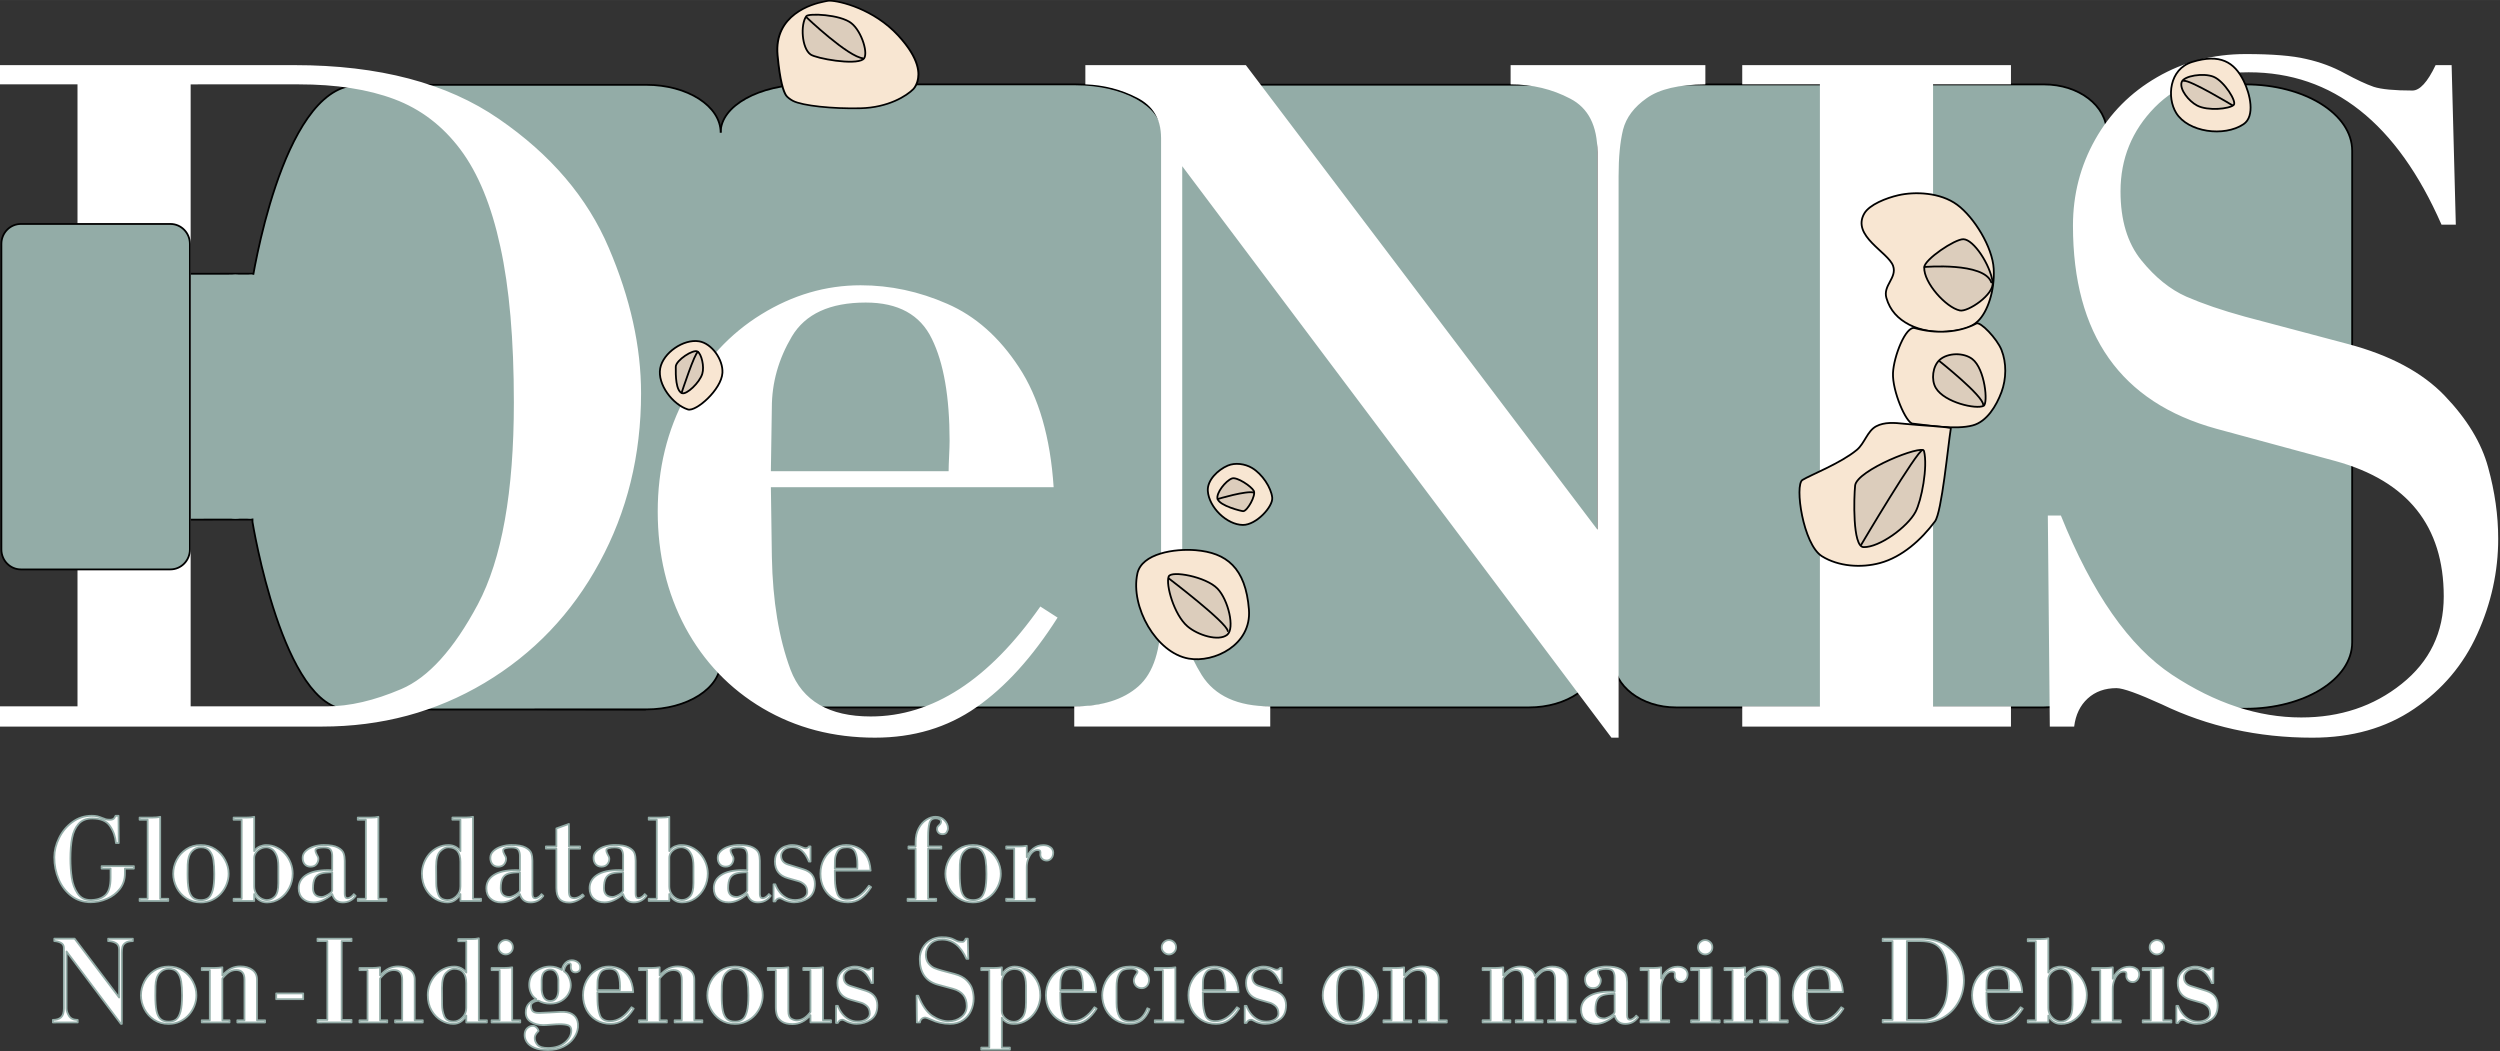<?xml version="1.0" encoding="UTF-8" standalone="no"?>
<!-- Created with Inkscape (http://www.inkscape.org/) -->

<svg
   width="5in"
   height="2.102in"
   viewBox="0 0 127 53.389"
   version="1.1"
   id="svg1"
   xml:space="preserve"
   sodipodi:docname="logov2.svg"
   inkscape:version="1.3.2 (1:1.3.2+202311252150+091e20ef0f)"
   xmlns:inkscape="http://www.inkscape.org/namespaces/inkscape"
   xmlns:sodipodi="http://sodipodi.sourceforge.net/DTD/sodipodi-0.dtd"
   xmlns="http://www.w3.org/2000/svg"
   xmlns:svg="http://www.w3.org/2000/svg"><rect x="0" y="0" width="127" height="53.389" fill="#333333" stroke="none"/><sodipodi:namedview
     id="namedview1"
     pagecolor="#ffffff"
     bordercolor="#000000"
     borderopacity="0.25"
     inkscape:showpageshadow="2"
     inkscape:pageopacity="0.0"
     inkscape:pagecheckerboard="0"
     inkscape:deskcolor="#d1d1d1"
     inkscape:document-units="in"
     inkscape:zoom="1.6680001"
     inkscape:cx="238.00958"
     inkscape:cy="91.127093"
     inkscape:window-width="1920"
     inkscape:window-height="1016"
     inkscape:window-x="0"
     inkscape:window-y="0"
     inkscape:window-maximized="1"
     inkscape:current-layer="layer1" /><defs
     id="defs1"><linearGradient
       id="swatch1"><stop
         style="stop-color:#000000;stop-opacity:1;"
         offset="0"
         id="stop1" /></linearGradient></defs><g
     id="layer1"
     transform="translate(-3.153,-42.057)"><g
       id="text100"
       style="font-size:6.497px;line-height:0;font-family:Bodoni;-inkscape-font-specification:Bodoni;word-spacing:-0.702px;fill:#ffffff;stroke:#93aca7;stroke-width:0.092;stroke-linecap:round;stroke-linejoin:round;stroke-miterlimit:50"
       aria-label="Global database for&#10;Non-Indigenous Species on marine Debris"><path
         style="line-height:0.1;stroke-width:0.092;fill:#ffffff"
         d="M 9.185,84.882 H 9.043 q -0.04,-0.482 -0.303,-0.865 -0.263,-0.384 -0.898,-0.384 -0.452,0 -0.698,0.278 -0.246,0.278 -0.33,0.72 -0.084,0.443 -0.084,1.049 0,0.509 0.068,0.968 0.068,0.457 0.295,0.795 0.227,0.336 0.657,0.336 0.463,0 0.741,-0.235 0.279,-0.236 0.279,-0.895 V 86.181 H 8.316 v -0.124 h 1.637 v 0.124 H 9.498 v 0.252 q 0,0.449 -0.257,0.78 -0.255,0.33 -0.658,0.503 -0.401,0.173 -0.82,0.173 -0.558,0 -0.98,-0.317 -0.422,-0.319 -0.647,-0.844 -0.224,-0.527 -0.224,-1.126 0,-0.482 0.241,-0.974 0.241,-0.492 0.677,-0.811 0.436,-0.32 0.985,-0.32 0.174,0 0.279,0.027 0.106,0.025 0.233,0.079 0.127,0.052 0.205,0.075 0.078,0.021 0.225,0.021 0.084,0 0.148,-0.036 0.063,-0.036 0.119,-0.165 h 0.149 z m 1.469,-1.183 h -0.409 v -0.111 h 0.649 q 0.251,0 0.397,-0.038 v 4.164 h 0.409 v 0.111 h -1.455 v -0.111 h 0.409 z m 1.299,2.743 q 0,-0.359 0.171,-0.696 0.173,-0.339 0.493,-0.549 0.32,-0.211 0.739,-0.211 0.416,0 0.736,0.213 0.32,0.211 0.497,0.549 0.178,0.336 0.178,0.695 0,0.266 -0.1,0.527 -0.1,0.259 -0.286,0.47 -0.186,0.209 -0.451,0.335 -0.263,0.124 -0.574,0.124 -0.416,0 -0.736,-0.209 -0.32,-0.211 -0.495,-0.547 -0.173,-0.336 -0.173,-0.698 z m 0.734,-0.468 q -0.006,0.162 -0.006,0.487 0,0.485 0.057,0.768 0.057,0.282 0.205,0.42 0.148,0.136 0.42,0.136 0.232,0 0.378,-0.114 0.146,-0.114 0.222,-0.406 0.076,-0.293 0.076,-0.811 0,-0.422 -0.044,-0.707 -0.044,-0.286 -0.194,-0.468 -0.149,-0.182 -0.438,-0.182 -0.278,0 -0.471,0.219 -0.192,0.217 -0.205,0.658 z m 3.379,1.501 v 0.351 h -1.045 v -0.111 h 0.409 v -4.015 h -0.409 v -0.111 h 0.642 q 0.27,0 0.403,-0.038 v 1.742 q 0.125,-0.176 0.293,-0.241 0.17,-0.065 0.311,-0.065 0.29,0 0.539,0.121 0.251,0.121 0.433,0.328 0.182,0.208 0.281,0.468 0.098,0.259 0.098,0.531 0,0.387 -0.173,0.725 -0.173,0.336 -0.471,0.538 -0.298,0.2 -0.661,0.2 -0.441,0 -0.65,-0.422 z m 1.228,-0.539 v -0.865 q 0,-0.379 -0.103,-0.596 -0.103,-0.219 -0.243,-0.298 -0.14,-0.079 -0.265,-0.079 -0.154,0 -0.298,0.073 -0.143,0.073 -0.232,0.198 -0.087,0.124 -0.087,0.268 v 1.448 q 0,0.2 0.095,0.36 0.097,0.159 0.246,0.247 0.151,0.087 0.303,0.087 0.236,0 0.409,-0.184 0.174,-0.184 0.174,-0.66 z m 3.834,0.546 0.09,0.084 q -0.238,0.332 -0.649,0.332 -0.416,0 -0.539,-0.422 -0.485,0.422 -0.949,0.422 -0.339,0 -0.547,-0.194 -0.208,-0.194 -0.208,-0.522 0,-0.428 0.379,-0.674 0.381,-0.247 1.109,-0.247 0.143,0 0.216,0.006 v -0.728 q 0,-0.2 -0.081,-0.317 -0.079,-0.117 -0.355,-0.117 -0.16,0 -0.289,0.036 -0.127,0.036 -0.127,0.106 0,0.106 0.065,0.22 0.084,0.124 0.084,0.214 0,0.159 -0.1,0.281 -0.1,0.122 -0.297,0.122 -0.189,0 -0.297,-0.124 -0.106,-0.125 -0.106,-0.324 0,-0.203 0.162,-0.352 0.163,-0.149 0.412,-0.224 0.249,-0.075 0.498,-0.075 0.482,0 0.717,0.127 0.235,0.125 0.292,0.292 0.057,0.165 0.057,0.381 v 1.689 q 0,0.214 0.149,0.214 0.073,0 0.167,-0.065 0.094,-0.065 0.146,-0.143 z m -1.098,-0.208 v -0.904 q -0.373,0 -0.579,0.063 -0.205,0.062 -0.301,0.235 -0.095,0.173 -0.095,0.508 0,0.449 0.449,0.449 0.065,0 0.195,-0.056 0.13,-0.057 0.23,-0.138 0.102,-0.081 0.102,-0.157 z m 1.708,-3.574 h -0.409 v -0.111 h 0.649 q 0.251,0 0.397,-0.038 v 4.164 h 0.409 v 0.111 h -1.455 v -0.111 h 0.409 z m 4.805,4.126 v -0.351 q -0.243,0.422 -0.657,0.422 -0.308,0 -0.609,-0.171 -0.3,-0.171 -0.495,-0.504 -0.195,-0.333 -0.195,-0.787 0,-0.273 0.1,-0.535 0.1,-0.262 0.279,-0.466 0.181,-0.205 0.43,-0.325 0.249,-0.122 0.536,-0.122 0.379,0 0.611,0.306 V 83.698 H 26.135 v -0.111 h 0.65 q 0.249,0 0.395,-0.038 v 4.164 h 0.409 v 0.111 z m -1.234,-1.754 0.006,0.865 q 0,0.297 0.109,0.571 0.111,0.273 0.476,0.273 0.233,0 0.438,-0.197 0.205,-0.197 0.205,-0.498 v -1.247 q 0,-0.741 -0.617,-0.741 -0.203,0 -0.411,0.206 -0.206,0.206 -0.206,0.768 z m 5.354,1.41 0.09,0.084 q -0.238,0.332 -0.649,0.332 -0.416,0 -0.539,-0.422 -0.485,0.422 -0.949,0.422 -0.339,0 -0.547,-0.194 -0.208,-0.194 -0.208,-0.522 0,-0.428 0.379,-0.674 0.381,-0.247 1.109,-0.247 0.143,0 0.216,0.006 v -0.728 q 0,-0.2 -0.081,-0.317 -0.079,-0.117 -0.355,-0.117 -0.16,0 -0.289,0.036 -0.127,0.036 -0.127,0.106 0,0.106 0.065,0.22 0.084,0.124 0.084,0.214 0,0.159 -0.1,0.281 -0.1,0.122 -0.297,0.122 -0.189,0 -0.297,-0.124 -0.106,-0.125 -0.106,-0.324 0,-0.203 0.162,-0.352 0.163,-0.149 0.412,-0.224 0.249,-0.075 0.498,-0.075 0.482,0 0.717,0.127 0.235,0.125 0.292,0.292 0.057,0.165 0.057,0.381 v 1.689 q 0,0.214 0.149,0.214 0.073,0 0.167,-0.065 0.094,-0.065 0.146,-0.143 z M 29.566,87.272 v -0.904 q -0.373,0 -0.579,0.063 -0.205,0.062 -0.301,0.235 -0.095,0.173 -0.095,0.508 0,0.449 0.449,0.449 0.065,0 0.195,-0.056 0.13,-0.057 0.23,-0.138 0.102,-0.081 0.102,-0.157 z m 1.318,-2.216 h 0.533 V 84.141 l 0.636,-0.228 v 1.144 h 0.566 v 0.111 h -0.566 v 2.137 q 0,0.246 0.075,0.313 0.076,0.065 0.198,0.065 0.198,0 0.422,-0.189 l 0.065,0.078 q -0.152,0.148 -0.357,0.24 -0.203,0.092 -0.39,0.092 -0.335,0 -0.492,-0.182 -0.157,-0.184 -0.157,-0.558 V 85.167 H 30.885 Z m 5.022,2.424 0.09,0.084 q -0.238,0.332 -0.649,0.332 -0.416,0 -0.539,-0.422 -0.485,0.422 -0.949,0.422 -0.339,0 -0.547,-0.194 -0.208,-0.194 -0.208,-0.522 0,-0.428 0.379,-0.674 0.381,-0.247 1.109,-0.247 0.143,0 0.216,0.006 v -0.728 q 0,-0.2 -0.081,-0.317 -0.079,-0.117 -0.355,-0.117 -0.16,0 -0.289,0.036 -0.127,0.036 -0.127,0.106 0,0.106 0.065,0.22 0.084,0.124 0.084,0.214 0,0.159 -0.1,0.281 -0.1,0.122 -0.297,0.122 -0.189,0 -0.297,-0.124 -0.106,-0.125 -0.106,-0.324 0,-0.203 0.162,-0.352 0.163,-0.149 0.412,-0.224 0.249,-0.075 0.498,-0.075 0.482,0 0.717,0.127 0.235,0.125 0.292,0.292 0.057,0.165 0.057,0.381 v 1.689 q 0,0.214 0.149,0.214 0.073,0 0.167,-0.065 0.094,-0.065 0.146,-0.143 z m -1.098,-0.208 v -0.904 q -0.373,0 -0.579,0.063 -0.205,0.062 -0.301,0.235 -0.095,0.173 -0.095,0.508 0,0.449 0.449,0.449 0.065,0 0.195,-0.056 0.13,-0.057 0.23,-0.138 0.102,-0.081 0.102,-0.157 z m 2.345,0.201 v 0.351 h -1.045 v -0.111 h 0.409 v -4.015 h -0.409 v -0.111 h 0.642 q 0.27,0 0.403,-0.038 v 1.742 q 0.125,-0.176 0.293,-0.241 0.17,-0.065 0.311,-0.065 0.29,0 0.539,0.121 0.251,0.121 0.433,0.328 0.182,0.208 0.281,0.468 0.098,0.259 0.098,0.531 0,0.387 -0.173,0.725 -0.173,0.336 -0.471,0.538 -0.298,0.2 -0.661,0.2 -0.441,0 -0.65,-0.422 z m 1.228,-0.539 v -0.865 q 0,-0.379 -0.103,-0.596 -0.103,-0.219 -0.243,-0.298 -0.14,-0.079 -0.265,-0.079 -0.154,0 -0.298,0.073 -0.143,0.073 -0.232,0.198 -0.087,0.124 -0.087,0.268 v 1.448 q 0,0.2 0.095,0.36 0.097,0.159 0.246,0.247 0.151,0.087 0.303,0.087 0.236,0 0.409,-0.184 0.174,-0.184 0.174,-0.66 z m 3.834,0.546 0.09,0.084 q -0.238,0.332 -0.649,0.332 -0.416,0 -0.539,-0.422 -0.485,0.422 -0.949,0.422 -0.339,0 -0.547,-0.194 -0.208,-0.194 -0.208,-0.522 0,-0.428 0.379,-0.674 0.381,-0.247 1.109,-0.247 0.143,0 0.216,0.006 v -0.728 q 0,-0.2 -0.081,-0.317 -0.079,-0.117 -0.355,-0.117 -0.16,0 -0.289,0.036 -0.127,0.036 -0.127,0.106 0,0.106 0.065,0.22 0.084,0.124 0.084,0.214 0,0.159 -0.1,0.281 -0.1,0.122 -0.297,0.122 -0.189,0 -0.297,-0.124 -0.106,-0.125 -0.106,-0.324 0,-0.203 0.162,-0.352 0.163,-0.149 0.412,-0.224 0.249,-0.075 0.498,-0.075 0.482,0 0.717,0.127 0.235,0.125 0.292,0.292 0.057,0.165 0.057,0.381 v 1.689 q 0,0.214 0.149,0.214 0.073,0 0.167,-0.065 0.094,-0.065 0.146,-0.143 z m -1.098,-0.208 v -0.904 q -0.373,0 -0.579,0.063 -0.205,0.062 -0.301,0.235 -0.095,0.173 -0.095,0.508 0,0.449 0.449,0.449 0.065,0 0.195,-0.056 0.13,-0.057 0.23,-0.138 0.102,-0.081 0.102,-0.157 z m 1.331,0.577 V 86.98 h 0.09 q 0.076,0.206 0.213,0.387 0.138,0.181 0.339,0.297 0.201,0.114 0.449,0.114 0.276,0 0.449,-0.114 0.174,-0.116 0.174,-0.289 0,-0.265 -0.154,-0.393 -0.152,-0.128 -0.3,-0.165 L 43.183,86.668 q -0.663,-0.184 -0.663,-0.852 0,-0.313 0.154,-0.498 0.154,-0.187 0.354,-0.26 0.2,-0.073 0.363,-0.073 0.268,0 0.508,0.111 0.114,0.051 0.174,0.051 0.114,0 0.17,-0.09 h 0.084 v 0.766 h -0.084 q -0.292,-0.733 -0.833,-0.733 -0.279,0 -0.428,0.133 -0.149,0.132 -0.149,0.301 0,0.346 0.37,0.455 l 0.768,0.24 q 0.577,0.184 0.577,0.734 0,0.497 -0.327,0.72 -0.325,0.222 -0.733,0.222 -0.216,0 -0.454,-0.097 -0.054,-0.025 -0.109,-0.054 -0.054,-0.03 -0.087,-0.043 -0.032,-0.014 -0.063,-0.014 -0.167,0 -0.235,0.162 z m 4.846,-0.798 0.111,0.071 q -0.243,0.382 -0.523,0.577 -0.279,0.195 -0.652,0.195 -0.401,0 -0.722,-0.189 -0.319,-0.189 -0.498,-0.52 -0.178,-0.333 -0.178,-0.746 0,-0.412 0.182,-0.747 0.182,-0.336 0.484,-0.522 0.303,-0.187 0.639,-0.187 0.286,0 0.557,0.119 0.271,0.117 0.462,0.408 0.192,0.29 0.224,0.773 h -1.819 l 0.006,0.449 q 0.008,0.425 0.121,0.727 0.114,0.3 0.516,0.3 0.596,0 1.091,-0.707 z m -1.734,-0.871 h 1.144 q 0,-0.032 0.003,-0.097 0.003,-0.065 0.003,-0.098 0,-0.425 -0.114,-0.657 -0.113,-0.233 -0.425,-0.233 -0.346,0 -0.476,0.219 -0.128,0.217 -0.128,0.457 z m 4.106,-1.014 h -0.363 v -0.111 h 0.363 v -0.214 q 0,-0.414 0.157,-0.707 0.157,-0.293 0.392,-0.439 0.235,-0.146 0.458,-0.146 0.287,0 0.462,0.181 0.174,0.181 0.174,0.403 0,0.097 -0.063,0.198 -0.063,0.102 -0.209,0.102 -0.13,0 -0.205,-0.075 -0.075,-0.076 -0.075,-0.179 0,-0.087 0.032,-0.132 0.033,-0.044 0.105,-0.108 0.065,-0.065 0.065,-0.151 0,-0.07 -0.084,-0.116 -0.082,-0.046 -0.182,-0.046 -0.257,0 -0.324,0.24 -0.067,0.24 -0.067,0.677 v 0.512 h 0.669 v 0.111 h -0.669 v 2.546 h 0.409 V 87.824 H 49.258 v -0.111 h 0.409 z m 1.513,1.274 q 0,-0.359 0.171,-0.696 0.173,-0.339 0.493,-0.549 0.32,-0.211 0.739,-0.211 0.416,0 0.736,0.213 0.32,0.211 0.497,0.549 0.178,0.336 0.178,0.695 0,0.266 -0.1,0.527 -0.1,0.259 -0.286,0.47 -0.186,0.209 -0.451,0.335 -0.263,0.124 -0.574,0.124 -0.416,0 -0.736,-0.209 -0.32,-0.211 -0.495,-0.547 -0.173,-0.336 -0.173,-0.698 z m 0.734,-0.468 q -0.006,0.162 -0.006,0.487 0,0.485 0.057,0.768 0.057,0.282 0.205,0.42 0.148,0.136 0.42,0.136 0.232,0 0.378,-0.114 0.146,-0.114 0.222,-0.406 0.076,-0.293 0.076,-0.811 0,-0.422 -0.044,-0.707 -0.044,-0.286 -0.194,-0.468 -0.149,-0.182 -0.438,-0.182 -0.278,0 -0.471,0.219 -0.192,0.217 -0.205,0.658 z m 2.352,1.74 h 0.409 V 85.167 H 54.268 v -0.111 h 0.65 q 0.2,0 0.395,-0.032 v 0.577 q 0.109,-0.262 0.328,-0.436 0.22,-0.174 0.504,-0.174 0.176,0 0.29,0.057 0.114,0.056 0.168,0.141 0.054,0.086 0.054,0.173 0,0.189 -0.1,0.3 -0.098,0.109 -0.225,0.109 -0.148,0 -0.24,-0.09 -0.09,-0.092 -0.09,-0.216 0,-0.019 0.003,-0.054 0.003,-0.035 0.003,-0.049 0,-0.078 -0.04,-0.1 -0.038,-0.024 -0.124,-0.024 -0.132,0 -0.257,0.122 -0.124,0.122 -0.2,0.324 -0.076,0.201 -0.076,0.425 v 1.604 h 0.409 v 0.111 H 54.268 Z"
         id="path16" /><path
         style="line-height:1.8;stroke-width:0.092;fill:#ffffff"
         d="m 9.206,92.73 v -2.43 q 0,-0.252 -0.174,-0.343 -0.174,-0.092 -0.384,-0.092 v -0.124 h 1.253 v 0.124 q -0.255,0.002 -0.378,0.089 -0.122,0.086 -0.152,0.203 -0.029,0.117 -0.029,0.3 v 3.612 h -0.046 l -2.762,-3.677 v 2.89 q 0,0.181 0.125,0.384 0.127,0.201 0.441,0.201 v 0.13 H 5.84 V 93.867 q 0.266,0 0.412,-0.128 0.146,-0.128 0.146,-0.457 V 90.209 q 0,-0.181 -0.154,-0.259 -0.154,-0.079 -0.333,-0.086 v -0.124 h 1.033 z m 1.11,-0.116 q 0,-0.359 0.171,-0.696 0.173,-0.339 0.493,-0.549 0.32,-0.211 0.739,-0.211 0.416,0 0.736,0.213 0.32,0.211 0.497,0.549 0.178,0.336 0.178,0.695 0,0.266 -0.1,0.527 -0.1,0.259 -0.286,0.47 -0.186,0.209 -0.451,0.335 -0.263,0.124 -0.574,0.124 -0.416,0 -0.736,-0.209 -0.32,-0.211 -0.495,-0.547 -0.173,-0.336 -0.173,-0.698 z m 0.734,-0.468 q -0.006,0.162 -0.006,0.487 0,0.485 0.057,0.768 0.057,0.282 0.205,0.42 0.148,0.136 0.42,0.136 0.232,0 0.378,-0.114 0.146,-0.114 0.222,-0.406 0.076,-0.293 0.076,-0.811 0,-0.422 -0.044,-0.707 -0.044,-0.286 -0.194,-0.468 -0.149,-0.182 -0.438,-0.182 -0.278,0 -0.471,0.219 -0.192,0.217 -0.205,0.658 z m 2.762,-0.806 h -0.409 v -0.111 h 0.65 q 0.181,0 0.395,-0.032 v 0.409 q 0.252,-0.266 0.458,-0.36 0.206,-0.095 0.458,-0.095 0.366,0 0.604,0.173 0.24,0.173 0.24,0.484 v 2.078 h 0.409 v 0.111 H 15.21 V 93.886 h 0.363 v -2.078 q 0,-0.474 -0.422,-0.474 -0.178,0 -0.338,0.089 -0.159,0.089 -0.365,0.339 v 2.124 h 0.365 v 0.111 h -1.41 v -0.111 h 0.409 z m 3.372,1.475 v -0.293 h 1.371 v 0.293 z m 2.598,1.052 v -4.002 h -0.5 v -0.124 h 1.729 v 0.124 h -0.501 v 4.002 h 0.501 v 0.13 H 19.284 V 93.867 Z m 2.042,-2.527 h -0.409 v -0.111 h 0.65 q 0.181,0 0.395,-0.032 v 0.409 q 0.252,-0.266 0.458,-0.36 0.206,-0.095 0.458,-0.095 0.366,0 0.604,0.173 0.24,0.173 0.24,0.484 v 2.078 h 0.409 v 0.111 H 23.222 V 93.886 h 0.363 v -2.078 q 0,-0.474 -0.422,-0.474 -0.178,0 -0.338,0.089 -0.159,0.089 -0.365,0.339 v 2.124 h 0.365 v 0.111 h -1.41 v -0.111 h 0.409 z m 5.016,2.657 v -0.351 q -0.243,0.422 -0.657,0.422 -0.308,0 -0.609,-0.171 -0.3,-0.171 -0.495,-0.504 -0.195,-0.333 -0.195,-0.787 0,-0.273 0.1,-0.535 0.1,-0.262 0.279,-0.466 0.181,-0.205 0.43,-0.325 0.249,-0.122 0.536,-0.122 0.379,0 0.611,0.306 V 89.871 H 26.432 v -0.111 h 0.65 q 0.249,0 0.395,-0.038 v 4.164 h 0.409 v 0.111 z m -1.234,-1.754 0.006,0.865 q 0,0.297 0.109,0.571 0.111,0.273 0.476,0.273 0.233,0 0.438,-0.197 0.205,-0.197 0.205,-0.498 v -1.247 q 0,-0.741 -0.617,-0.741 -0.203,0 -0.411,0.206 -0.206,0.206 -0.206,0.768 z m 2.521,1.643 h 0.409 v -2.546 h -0.409 v -0.111 h 0.642 q 0.208,0 0.403,-0.032 v 2.689 h 0.409 v 0.111 h -1.455 z m 0.351,-3.709 q 0,-0.155 0.113,-0.26 0.113,-0.105 0.251,-0.105 0.144,0 0.254,0.103 0.111,0.102 0.111,0.262 0,0.159 -0.111,0.262 -0.111,0.102 -0.254,0.102 -0.136,0 -0.251,-0.105 -0.113,-0.105 -0.113,-0.259 z m 2.034,4.254 q -0.195,0.178 -0.195,0.352 0,0.201 0.146,0.357 0.146,0.155 0.53,0.155 0.531,0 0.857,-0.276 0.327,-0.276 0.327,-0.614 0,-0.203 -0.155,-0.262 -0.154,-0.057 -0.436,-0.057 -0.149,0 -0.424,0.022 -0.273,0.024 -0.414,0.024 -0.368,-0.005 -0.627,-0.165 -0.259,-0.16 -0.259,-0.485 0,-0.289 0.165,-0.451 0.165,-0.163 0.374,-0.217 -0.186,-0.119 -0.274,-0.314 -0.089,-0.195 -0.089,-0.408 0,-0.462 0.339,-0.698 0.339,-0.238 0.727,-0.238 0.309,0 0.598,0.176 0.021,-0.194 0.159,-0.344 0.138,-0.151 0.341,-0.151 0.162,0 0.295,0.095 0.133,0.095 0.133,0.263 0,0.143 -0.075,0.201 -0.073,0.057 -0.159,0.057 -0.247,0 -0.247,-0.292 0,-0.016 0.003,-0.044 0.003,-0.029 0.003,-0.04 0,-0.084 -0.084,-0.084 -0.078,0 -0.163,0.108 -0.084,0.106 -0.103,0.301 0.168,0.108 0.255,0.308 0.089,0.198 0.089,0.4 0,0.222 -0.122,0.438 -0.122,0.216 -0.36,0.354 -0.236,0.138 -0.557,0.138 -0.344,0 -0.598,-0.149 -0.181,0.017 -0.282,0.09 -0.102,0.073 -0.102,0.155 0,0.179 0.079,0.279 0.079,0.098 0.338,0.098 0.213,-0.003 0.539,-0.024 0.328,-0.022 0.539,-0.029 h 0.181 q 0.317,0.014 0.501,0.173 0.184,0.159 0.208,0.431 v 0.182 q -0.025,0.271 -0.209,0.536 -0.182,0.266 -0.52,0.439 -0.336,0.174 -0.792,0.174 -0.424,0 -0.69,-0.111 -0.265,-0.111 -0.382,-0.284 -0.116,-0.173 -0.116,-0.365 0,-0.225 0.132,-0.347 0.132,-0.121 0.284,-0.121 0.092,0 0.174,0.071 0.084,0.073 0.117,0.187 z m 1.007,-2.046 v -0.552 q -0.014,-0.238 -0.122,-0.382 -0.106,-0.144 -0.287,-0.144 -0.17,0 -0.301,0.113 -0.13,0.113 -0.141,0.414 v 0.508 q 0.051,0.565 0.436,0.565 0.384,0 0.416,-0.52 z m 3.715,0.839 0.111,0.071 q -0.243,0.382 -0.523,0.577 -0.279,0.195 -0.652,0.195 -0.401,0 -0.722,-0.189 -0.319,-0.189 -0.498,-0.52 -0.178,-0.333 -0.178,-0.746 0,-0.412 0.182,-0.747 0.182,-0.336 0.484,-0.522 0.303,-0.187 0.639,-0.187 0.286,0 0.557,0.119 0.271,0.117 0.462,0.408 0.192,0.29 0.224,0.773 h -1.819 l 0.006,0.449 q 0.008,0.425 0.121,0.727 0.114,0.3 0.516,0.3 0.596,0 1.091,-0.707 z m -1.734,-0.871 h 1.144 q 0,-0.032 0.003,-0.097 0.003,-0.065 0.003,-0.098 0,-0.425 -0.114,-0.657 -0.113,-0.233 -0.425,-0.233 -0.346,0 -0.476,0.219 -0.128,0.217 -0.128,0.457 z m 2.527,-1.014 h -0.409 v -0.111 h 0.65 q 0.181,0 0.395,-0.032 v 0.409 q 0.252,-0.266 0.458,-0.36 0.206,-0.095 0.458,-0.095 0.366,0 0.604,0.173 0.24,0.173 0.24,0.484 v 2.078 h 0.409 v 0.111 H 37.425 V 93.886 h 0.363 v -2.078 q 0,-0.474 -0.422,-0.474 -0.178,0 -0.338,0.089 -0.159,0.089 -0.365,0.339 v 2.124 h 0.365 v 0.111 h -1.41 v -0.111 h 0.409 z m 3.06,1.274 q 0,-0.359 0.171,-0.696 0.173,-0.339 0.493,-0.549 0.32,-0.211 0.739,-0.211 0.416,0 0.736,0.213 0.32,0.211 0.497,0.549 0.178,0.336 0.178,0.695 0,0.266 -0.1,0.527 -0.1,0.259 -0.286,0.47 -0.186,0.209 -0.451,0.335 -0.263,0.124 -0.574,0.124 -0.416,0 -0.736,-0.209 -0.32,-0.211 -0.495,-0.547 -0.173,-0.336 -0.173,-0.698 z m 0.734,-0.468 q -0.006,0.162 -0.006,0.487 0,0.485 0.057,0.768 0.057,0.282 0.205,0.42 0.148,0.136 0.42,0.136 0.232,0 0.378,-0.114 0.146,-0.114 0.222,-0.406 0.076,-0.293 0.076,-0.811 0,-0.422 -0.044,-0.707 -0.044,-0.286 -0.194,-0.468 -0.149,-0.182 -0.438,-0.182 -0.278,0 -0.471,0.219 -0.192,0.217 -0.205,0.658 z m 5.14,1.74 h 0.409 v 0.111 h -1.045 v -0.37 q -0.392,0.454 -0.911,0.454 -0.354,0 -0.544,-0.132 -0.189,-0.133 -0.247,-0.317 -0.059,-0.186 -0.059,-0.408 v -1.885 h -0.409 v -0.111 h 0.649 q 0.182,0 0.397,-0.032 v 2.221 q 0,0.298 0.144,0.387 0.144,0.087 0.284,0.087 0.389,0 0.696,-0.428 v -2.124 h -0.365 v -0.111 h 0.604 q 0.214,0 0.397,-0.032 z m 0.663,0.136 v -0.869 h 0.09 q 0.076,0.206 0.213,0.387 0.138,0.181 0.339,0.297 0.201,0.114 0.449,0.114 0.276,0 0.449,-0.114 0.174,-0.116 0.174,-0.289 0,-0.265 -0.154,-0.393 -0.152,-0.128 -0.3,-0.165 l -0.527,-0.149 q -0.663,-0.184 -0.663,-0.852 0,-0.313 0.154,-0.498 0.154,-0.187 0.354,-0.26 0.2,-0.073 0.363,-0.073 0.268,0 0.508,0.111 0.114,0.051 0.174,0.051 0.114,0 0.17,-0.09 h 0.084 v 0.766 h -0.084 q -0.292,-0.733 -0.833,-0.733 -0.279,0 -0.428,0.133 -0.149,0.132 -0.149,0.301 0,0.346 0.37,0.455 l 0.768,0.24 q 0.577,0.184 0.577,0.734 0,0.497 -0.327,0.72 -0.325,0.222 -0.733,0.222 -0.216,0 -0.454,-0.097 -0.054,-0.025 -0.109,-0.054 -0.054,-0.03 -0.087,-0.043 -0.032,-0.014 -0.063,-0.014 -0.167,0 -0.235,0.162 z m 4.106,-0.025 -0.013,-1.358 h 0.084 q 0.301,0.75 0.715,1.025 0.416,0.274 0.831,0.274 0.376,0 0.646,-0.216 0.271,-0.216 0.271,-0.563 0,-0.679 -0.696,-0.871 l -0.766,-0.208 q -0.923,-0.254 -0.923,-1.307 0,-0.3 0.143,-0.554 0.143,-0.254 0.398,-0.401 0.257,-0.149 0.571,-0.149 0.255,0 0.389,0.032 0.135,0.03 0.247,0.092 0.114,0.062 0.187,0.087 0.075,0.024 0.249,0.024 0.071,0 0.149,-0.163 h 0.103 l 0.027,1.026 h -0.092 q -0.43,-0.98 -1.24,-0.98 -0.382,0 -0.604,0.225 -0.22,0.225 -0.22,0.541 0,0.278 0.133,0.443 0.133,0.165 0.29,0.235 0.157,0.068 0.376,0.128 l 0.663,0.176 q 0.408,0.108 0.623,0.333 0.216,0.225 0.279,0.46 0.065,0.235 0.065,0.46 0,0.317 -0.135,0.614 -0.133,0.295 -0.406,0.481 -0.273,0.186 -0.655,0.186 -0.523,0 -0.968,-0.214 -0.23,-0.105 -0.292,-0.105 -0.113,0 -0.186,0.067 -0.073,0.067 -0.087,0.181 z M 54.045,91.197 v 0.389 q 0.092,-0.194 0.262,-0.311 0.17,-0.117 0.389,-0.117 0.303,0 0.606,0.173 0.303,0.173 0.501,0.508 0.198,0.333 0.198,0.782 0,0.27 -0.098,0.528 -0.097,0.259 -0.282,0.47 -0.184,0.209 -0.435,0.33 -0.249,0.121 -0.536,0.121 -0.408,0 -0.604,-0.313 v 1.515 h 0.409 v 0.109 h -1.455 v -0.109 h 0.409 v -3.931 h -0.409 v -0.111 h 0.642 q 0.208,0 0.403,-0.032 z m 1.228,1.793 v -0.865 q 0,-0.844 -0.584,-0.844 -0.182,0 -0.332,0.097 -0.148,0.097 -0.23,0.257 -0.082,0.159 -0.082,0.335 v 1.448 q 0,0.219 0.19,0.384 0.19,0.163 0.427,0.163 0.238,0 0.424,-0.216 0.187,-0.216 0.187,-0.76 z m 3.476,0.235 0.111,0.071 q -0.243,0.382 -0.523,0.577 -0.279,0.195 -0.652,0.195 -0.401,0 -0.722,-0.189 -0.319,-0.189 -0.498,-0.52 -0.178,-0.333 -0.178,-0.746 0,-0.412 0.182,-0.747 0.182,-0.336 0.484,-0.522 0.303,-0.187 0.639,-0.187 0.286,0 0.557,0.119 0.271,0.117 0.462,0.408 0.192,0.29 0.224,0.773 h -1.819 l 0.006,0.449 q 0.008,0.425 0.121,0.727 0.114,0.3 0.516,0.3 0.596,0 1.091,-0.707 z m -1.734,-0.871 h 1.144 q 0,-0.032 0.003,-0.097 0.003,-0.065 0.003,-0.098 0,-0.425 -0.114,-0.657 -0.113,-0.233 -0.425,-0.233 -0.346,0 -0.476,0.219 -0.128,0.217 -0.128,0.457 z m 4.424,0.922 0.105,0.046 q -0.279,0.747 -0.976,0.747 -0.42,0 -0.747,-0.2 -0.325,-0.2 -0.501,-0.535 -0.174,-0.336 -0.174,-0.72 0,-0.33 0.16,-0.669 0.16,-0.339 0.484,-0.563 0.324,-0.224 0.779,-0.224 0.273,0 0.492,0.097 0.22,0.095 0.341,0.252 0.122,0.155 0.122,0.327 0,0.19 -0.108,0.306 -0.106,0.116 -0.262,0.116 -0.179,0 -0.292,-0.116 -0.111,-0.117 -0.111,-0.287 0,-0.057 0.038,-0.149 0.032,-0.081 0.09,-0.157 0.06,-0.078 0.06,-0.116 0,-0.057 -0.089,-0.113 -0.087,-0.056 -0.263,-0.056 -0.198,0 -0.349,0.054 -0.149,0.054 -0.257,0.26 -0.108,0.206 -0.108,0.614 v 0.819 q 0,0.454 0.152,0.698 0.152,0.244 0.562,0.244 0.316,0 0.516,-0.167 0.2,-0.168 0.336,-0.509 z m 0.378,0.611 h 0.409 V 91.34 H 61.817 v -0.111 h 0.642 q 0.208,0 0.403,-0.032 v 2.689 h 0.409 v 0.111 H 61.817 Z m 0.351,-3.709 q 0,-0.155 0.113,-0.26 0.113,-0.105 0.251,-0.105 0.144,0 0.254,0.103 0.111,0.102 0.111,0.262 0,0.159 -0.111,0.262 -0.111,0.102 -0.254,0.102 -0.136,0 -0.251,-0.105 -0.113,-0.105 -0.113,-0.259 z m 3.82,3.047 0.111,0.071 q -0.243,0.382 -0.523,0.577 -0.279,0.195 -0.652,0.195 -0.401,0 -0.722,-0.189 -0.319,-0.189 -0.498,-0.52 -0.178,-0.333 -0.178,-0.746 0,-0.412 0.182,-0.747 0.182,-0.336 0.484,-0.522 0.303,-0.187 0.639,-0.187 0.286,0 0.557,0.119 0.271,0.117 0.462,0.408 0.192,0.29 0.224,0.773 h -1.819 l 0.006,0.449 q 0.008,0.425 0.121,0.727 0.114,0.3 0.516,0.3 0.596,0 1.091,-0.707 z m -1.734,-0.871 h 1.144 q 0,-0.032 0.003,-0.097 0.003,-0.065 0.003,-0.098 0,-0.425 -0.114,-0.657 -0.113,-0.233 -0.425,-0.233 -0.346,0 -0.476,0.219 -0.128,0.217 -0.128,0.457 z m 2.13,1.669 v -0.869 h 0.09 q 0.076,0.206 0.213,0.387 0.138,0.181 0.339,0.297 0.201,0.114 0.449,0.114 0.276,0 0.449,-0.114 0.174,-0.116 0.174,-0.289 0,-0.265 -0.154,-0.393 -0.152,-0.128 -0.3,-0.165 L 67.118,92.841 q -0.663,-0.184 -0.663,-0.852 0,-0.313 0.154,-0.498 0.154,-0.187 0.354,-0.26 0.2,-0.073 0.363,-0.073 0.268,0 0.508,0.111 0.114,0.051 0.174,0.051 0.114,0 0.17,-0.09 h 0.084 v 0.766 h -0.084 q -0.292,-0.733 -0.833,-0.733 -0.279,0 -0.428,0.133 -0.149,0.132 -0.149,0.301 0,0.346 0.37,0.455 l 0.768,0.24 q 0.577,0.184 0.577,0.734 0,0.497 -0.327,0.72 -0.325,0.222 -0.733,0.222 -0.216,0 -0.454,-0.097 -0.054,-0.025 -0.109,-0.054 -0.054,-0.03 -0.087,-0.043 -0.032,-0.014 -0.063,-0.014 -0.167,0 -0.235,0.162 z m 3.964,-1.409 q 0,-0.359 0.171,-0.696 0.173,-0.339 0.493,-0.549 0.32,-0.211 0.739,-0.211 0.416,0 0.736,0.213 0.32,0.211 0.497,0.549 0.178,0.336 0.178,0.695 0,0.266 -0.1,0.527 -0.1,0.259 -0.286,0.47 -0.186,0.209 -0.451,0.335 -0.263,0.124 -0.574,0.124 -0.416,0 -0.736,-0.209 Q 70.695,93.648 70.52,93.312 70.347,92.975 70.347,92.614 Z m 0.734,-0.468 q -0.006,0.162 -0.006,0.487 0,0.485 0.057,0.768 0.057,0.282 0.205,0.42 0.148,0.136 0.42,0.136 0.232,0 0.378,-0.114 0.146,-0.114 0.222,-0.406 0.076,-0.293 0.076,-0.811 0,-0.422 -0.044,-0.707 -0.044,-0.286 -0.194,-0.468 -0.149,-0.182 -0.438,-0.182 -0.278,0 -0.471,0.219 -0.192,0.217 -0.205,0.658 z m 2.762,-0.806 h -0.409 v -0.111 h 0.65 q 0.181,0 0.395,-0.032 v 0.409 q 0.252,-0.266 0.458,-0.36 0.206,-0.095 0.458,-0.095 0.366,0 0.604,0.173 0.24,0.173 0.24,0.484 v 2.078 h 0.409 v 0.111 H 75.241 V 93.886 h 0.363 v -2.078 q 0,-0.474 -0.422,-0.474 -0.178,0 -0.338,0.089 -0.159,0.089 -0.365,0.339 v 2.124 h 0.365 v 0.111 h -1.41 v -0.111 h 0.409 z m 5.672,-0.143 v 0.409 q 0.224,-0.251 0.427,-0.349 0.203,-0.1 0.425,-0.1 0.314,0 0.512,0.13 0.198,0.128 0.247,0.344 0.405,-0.474 0.877,-0.474 0.354,0 0.569,0.174 0.217,0.173 0.217,0.476 v 2.078 h 0.409 v 0.111 H 81.79 v -0.111 h 0.363 v -2.078 q 0,-0.474 -0.363,-0.474 -0.194,0 -0.338,0.113 -0.143,0.111 -0.298,0.316 v 2.124 h 0.363 v 0.111 h -1.364 v -0.111 h 0.363 v -2.078 q 0,-0.474 -0.363,-0.474 -0.32,0 -0.638,0.428 v 2.124 h 0.365 v 0.111 h -1.41 v -0.111 h 0.409 V 91.34 h -0.409 v -0.111 h 0.65 q 0.181,0 0.395,-0.032 z m 6.758,2.456 0.09,0.084 q -0.238,0.332 -0.649,0.332 -0.416,0 -0.539,-0.422 -0.485,0.422 -0.949,0.422 -0.339,0 -0.547,-0.194 -0.208,-0.194 -0.208,-0.522 0,-0.428 0.379,-0.674 0.381,-0.247 1.109,-0.247 0.143,0 0.216,0.006 v -0.728 q 0,-0.2 -0.081,-0.317 -0.079,-0.117 -0.355,-0.117 -0.16,0 -0.289,0.036 -0.127,0.036 -0.127,0.106 0,0.106 0.065,0.22 0.084,0.124 0.084,0.214 0,0.159 -0.1,0.281 -0.1,0.122 -0.297,0.122 -0.189,0 -0.297,-0.124 -0.106,-0.125 -0.106,-0.324 0,-0.203 0.162,-0.352 0.163,-0.149 0.412,-0.224 0.249,-0.075 0.498,-0.075 0.482,0 0.717,0.127 0.235,0.125 0.292,0.292 0.057,0.165 0.057,0.381 v 1.689 q 0,0.214 0.149,0.214 0.073,0 0.167,-0.065 0.094,-0.065 0.146,-0.143 z m -1.098,-0.208 v -0.904 q -0.373,0 -0.579,0.063 -0.205,0.062 -0.301,0.235 -0.095,0.173 -0.095,0.508 0,0.449 0.449,0.449 0.065,0 0.195,-0.056 0.13,-0.057 0.23,-0.138 0.102,-0.081 0.102,-0.157 z m 1.318,0.441 h 0.409 v -2.546 h -0.409 v -0.111 h 0.65 q 0.2,0 0.395,-0.032 v 0.577 q 0.109,-0.262 0.328,-0.436 0.22,-0.174 0.504,-0.174 0.176,0 0.29,0.057 0.114,0.056 0.168,0.141 0.054,0.086 0.054,0.173 0,0.189 -0.1,0.3 -0.098,0.109 -0.225,0.109 -0.148,0 -0.24,-0.09 -0.09,-0.092 -0.09,-0.216 0,-0.019 0.003,-0.054 0.003,-0.035 0.003,-0.049 0,-0.078 -0.04,-0.1 -0.038,-0.024 -0.124,-0.024 -0.132,0 -0.257,0.122 -0.124,0.122 -0.2,0.324 -0.076,0.201 -0.076,0.425 v 1.604 H 87.948 v 0.111 h -1.455 z m 2.567,0 h 0.409 V 91.34 H 89.06 v -0.111 h 0.642 q 0.208,0 0.403,-0.032 v 2.689 h 0.409 v 0.111 H 89.06 Z m 0.351,-3.709 q 0,-0.155 0.113,-0.26 0.113,-0.105 0.251,-0.105 0.144,0 0.254,0.103 0.111,0.102 0.111,0.262 0,0.159 -0.111,0.262 -0.111,0.102 -0.254,0.102 -0.136,0 -0.251,-0.105 -0.113,-0.105 -0.113,-0.259 z m 1.754,1.163 h -0.409 v -0.111 h 0.65 q 0.181,0 0.395,-0.032 v 0.409 q 0.252,-0.266 0.458,-0.36 0.206,-0.095 0.458,-0.095 0.366,0 0.604,0.173 0.24,0.173 0.24,0.484 v 2.078 h 0.409 v 0.111 H 92.563 V 93.886 h 0.363 v -2.078 q 0,-0.474 -0.422,-0.474 -0.178,0 -0.338,0.089 -0.159,0.089 -0.365,0.339 v 2.124 h 0.365 v 0.111 h -1.41 v -0.111 h 0.409 z m 5.522,1.885 0.111,0.071 q -0.243,0.382 -0.523,0.577 -0.279,0.195 -0.652,0.195 -0.401,0 -0.722,-0.189 -0.319,-0.189 -0.498,-0.52 -0.178,-0.333 -0.178,-0.746 0,-0.412 0.182,-0.747 0.182,-0.336 0.484,-0.522 0.303,-0.187 0.639,-0.187 0.286,0 0.557,0.119 0.271,0.117 0.462,0.408 0.192,0.29 0.224,0.773 h -1.819 l 0.006,0.449 q 0.008,0.425 0.121,0.727 0.114,0.3 0.516,0.3 0.596,0 1.091,-0.707 z m -1.734,-0.871 h 1.144 q 0,-0.032 0.003,-0.097 0.003,-0.065 0.003,-0.098 0,-0.425 -0.114,-0.657 -0.113,-0.233 -0.425,-0.233 -0.346,0 -0.476,0.219 -0.128,0.217 -0.128,0.457 z m 3.84,-2.613 h 1.897 q 0.812,0 1.313,0.346 0.501,0.344 0.707,0.83 0.208,0.485 0.208,0.936 0,0.598 -0.268,1.09 -0.267,0.492 -0.739,0.774 -0.471,0.281 -1.045,0.281 H 98.793 V 93.867 h 0.5 v -4.002 h -0.5 z m 1.228,4.126 h 0.877 q 0.217,0 0.477,-0.111 0.262,-0.111 0.493,-0.546 0.232,-0.436 0.232,-1.299 0,-0.608 -0.087,-1.003 -0.086,-0.397 -0.257,-0.625 -0.171,-0.228 -0.425,-0.324 -0.254,-0.095 -0.615,-0.095 h -0.695 z m 5.776,-0.642 0.111,0.071 q -0.243,0.382 -0.523,0.577 -0.279,0.195 -0.652,0.195 -0.401,0 -0.722,-0.189 -0.319,-0.189 -0.498,-0.52 -0.178,-0.333 -0.178,-0.746 0,-0.412 0.182,-0.747 0.182,-0.336 0.484,-0.522 0.303,-0.187 0.639,-0.187 0.286,0 0.557,0.119 0.271,0.117 0.462,0.408 0.192,0.29 0.224,0.773 h -1.819 l 0.006,0.449 q 0.008,0.425 0.121,0.727 0.114,0.3 0.516,0.3 0.596,0 1.091,-0.707 z m -1.734,-0.871 h 1.144 q 0,-0.032 0.003,-0.097 0.003,-0.065 0.003,-0.098 0,-0.425 -0.114,-0.657 -0.113,-0.233 -0.425,-0.233 -0.346,0 -0.476,0.219 -0.128,0.217 -0.128,0.457 z m 3.144,1.293 v 0.351 h -1.045 v -0.111 h 0.409 v -4.015 h -0.409 v -0.111 h 0.642 q 0.27,0 0.403,-0.038 v 1.742 q 0.125,-0.176 0.293,-0.241 0.17,-0.065 0.311,-0.065 0.29,0 0.539,0.121 0.251,0.121 0.433,0.328 0.182,0.208 0.281,0.468 0.098,0.259 0.098,0.531 0,0.387 -0.173,0.725 -0.173,0.336 -0.471,0.538 -0.298,0.2 -0.661,0.2 -0.441,0 -0.65,-0.422 z m 1.228,-0.539 v -0.865 q 0,-0.379 -0.103,-0.596 -0.103,-0.219 -0.243,-0.298 -0.14,-0.079 -0.265,-0.079 -0.154,0 -0.298,0.073 -0.143,0.073 -0.232,0.198 -0.087,0.124 -0.087,0.268 v 1.448 q 0,0.2 0.095,0.36 0.097,0.159 0.246,0.247 0.151,0.087 0.303,0.087 0.236,0 0.409,-0.184 0.174,-0.184 0.174,-0.66 z m 1.001,0.779 h 0.409 v -2.546 h -0.409 v -0.111 h 0.65 q 0.2,0 0.395,-0.032 v 0.577 q 0.109,-0.262 0.328,-0.436 0.22,-0.174 0.504,-0.174 0.176,0 0.29,0.057 0.114,0.056 0.168,0.141 0.054,0.086 0.054,0.173 0,0.189 -0.1,0.3 -0.098,0.109 -0.225,0.109 -0.148,0 -0.24,-0.09 -0.09,-0.092 -0.09,-0.216 0,-0.019 0.003,-0.054 0.003,-0.035 0.003,-0.049 0,-0.078 -0.04,-0.1 -0.038,-0.024 -0.124,-0.024 -0.132,0 -0.257,0.122 -0.124,0.122 -0.2,0.324 -0.076,0.201 -0.076,0.425 v 1.604 h 0.409 v 0.111 h -1.455 z m 2.567,0 h 0.409 v -2.546 h -0.409 v -0.111 h 0.642 q 0.208,0 0.403,-0.032 v 2.689 h 0.409 v 0.111 h -1.455 z m 0.351,-3.709 q 0,-0.155 0.113,-0.26 0.113,-0.105 0.251,-0.105 0.144,0 0.254,0.103 0.111,0.102 0.111,0.262 0,0.159 -0.111,0.262 -0.111,0.102 -0.254,0.102 -0.136,0 -0.251,-0.105 -0.113,-0.105 -0.113,-0.259 z m 1.358,3.845 v -0.869 h 0.09 q 0.076,0.206 0.213,0.387 0.138,0.181 0.339,0.297 0.201,0.114 0.449,0.114 0.276,0 0.449,-0.114 0.174,-0.116 0.174,-0.289 0,-0.265 -0.154,-0.393 -0.152,-0.128 -0.3,-0.165 l -0.527,-0.149 q -0.663,-0.184 -0.663,-0.852 0,-0.313 0.154,-0.498 0.154,-0.187 0.354,-0.26 0.2,-0.073 0.363,-0.073 0.268,0 0.508,0.111 0.114,0.051 0.174,0.051 0.114,0 0.17,-0.09 h 0.084 v 0.766 h -0.084 q -0.292,-0.733 -0.833,-0.733 -0.279,0 -0.428,0.133 -0.149,0.132 -0.149,0.301 0,0.346 0.37,0.455 l 0.768,0.24 q 0.577,0.184 0.577,0.734 0,0.497 -0.327,0.72 -0.325,0.222 -0.733,0.222 -0.216,0 -0.454,-0.097 -0.054,-0.025 -0.109,-0.054 -0.054,-0.03 -0.087,-0.043 -0.032,-0.014 -0.063,-0.014 -0.167,0 -0.235,0.162 z"
         id="path17" /></g><path
       id="rect84"
       style="fill:#93aca7;stroke:#000000;stroke-width:0.092;stroke-linecap:round;stroke-linejoin:round;stroke-miterlimit:50"
       transform="skewY(-0.08)"
       d="M 8.418,55.982 H 18.636 V 68.471 H 8.418 Z" /><path
       style="display:inline;fill:#93aca7;fill-opacity:1;stroke:#000000;stroke-width:0.092;stroke-linecap:round;stroke-linejoin:round;stroke-miterlimit:50;stroke-dasharray:none;stroke-opacity:1;paint-order:normal"
       d="m 35.597,46.437 c 0,0 -13.051,-0.121 -14.395,-0.047 -3.775,0.208 -5.254,10.051 -5.254,10.051 l 0.032,12.131 c 0,0 1.546,9.55 4.869,9.523 3.45,-0.028 15.084,2e-6 15.084,2e-6 z"
       id="path80" /><path
       id="rect32"
       style="display:inline;fill:#93aca7;stroke:#000000;stroke-width:0.092;stroke-linecap:round;stroke-linejoin:round;stroke-miterlimit:50"
       d="m 115.692,46.344 h 1.522 c 3.008,0 5.429,1.503 5.429,3.371 v 24.976 c 0,1.868 -2.421,3.371 -5.429,3.371 h -1.522 c -3.008,0 -5.429,-1.503 -5.429,-3.371 V 49.715 c 0,-1.868 2.421,-3.371 5.429,-3.371 z" /><path
       id="rect33"
       style="display:inline;fill:#93aca7;stroke:#000000;stroke-width:0.092;stroke-linecap:round;stroke-linejoin:round;stroke-miterlimit:50"
       d="m 65.889,46.358 h 14.934 c 1.944,0 3.509,1.083 3.509,2.428 v 26.779 c 0,1.345 -1.565,2.428 -3.509,2.428 H 65.889 c -1.944,0 -3.509,-1.083 -3.509,-2.428 V 48.786 c 0,-1.345 1.565,-2.428 3.509,-2.428 z" /><path
       id="rect34"
       style="display:inline;fill:#93aca7;stroke:#000000;stroke-width:0.092;stroke-linecap:round;stroke-linejoin:round;stroke-miterlimit:50"
       d="m 44.158,46.343 h 13.643 c 2.436,0 4.396,1.089 4.396,2.442 v 26.767 c 0,1.353 -1.961,2.442 -4.396,2.442 H 44.158 c -2.436,0 -4.396,-1.089 -4.396,-2.442 V 48.785 c 0,-1.353 1.961,-2.442 4.396,-2.442 z" /><path
       id="rect36"
       style="display:inline;fill:#93aca7;stroke:#000000;stroke-width:0.092;stroke-linecap:round;stroke-linejoin:round;stroke-miterlimit:50"
       d="m 24.632,46.365 h 11.349 c 2.095,0 3.782,1.082 3.782,2.425 v 26.879 c 0,1.344 -1.687,2.425 -3.782,2.425 H 24.632 c -2.095,0 -3.782,-1.082 -3.782,-2.425 V 48.79 c 0,-1.344 1.687,-2.425 3.782,-2.425 z" /><path
       id="rect42"
       style="display:inline;fill:#93aca7;stroke:#000000;stroke-width:0.093;stroke-linecap:round;stroke-linejoin:round;stroke-miterlimit:50"
       d="m 88.299,46.345 h 18.697 c 1.763,0 3.182,1.088 3.182,2.44 v 26.768 c 0,1.352 -1.419,2.44 -3.182,2.44 H 88.299 c -1.763,0 -3.182,-1.088 -3.182,-2.44 V 48.786 c 0,-1.352 1.419,-2.44 3.182,-2.44 z" /><path
       id="rect37"
       style="fill:#93aca7;stroke-width:0.092;stroke-linecap:round;stroke-linejoin:round;stroke-miterlimit:50"
       d="m 22.533,46.369 c 1.3,0 2.347,0.685 2.347,1.535 v 28.624 c 0,0.851 -1.047,1.535 -2.347,1.535 -1.3,0 -2.347,-0.685 -2.347,-1.535 V 47.904 c 0,-0.851 1.047,-1.535 2.347,-1.535 z" /><path
       id="rect40"
       style="display:inline;fill:#93aca7;stroke-width:0.085;stroke-linecap:round;stroke-linejoin:round;stroke-miterlimit:50"
       d="m 39.941,48.79 c 1.3,0 2.347,1.107 2.347,2.482 V 73.43 c 0,1.375 -1.047,2.482 -2.347,2.482 -1.3,0 -2.347,-1.107 -2.347,-2.482 V 51.273 c 0,-1.375 1.047,-2.482 2.347,-2.482 z" /><path
       id="rect43"
       style="fill:#93aca7;stroke-width:0.067;stroke-linecap:round;stroke-linejoin:round;stroke-miterlimit:50"
       d="m 109.248,48.78 c 0.812,0 1.465,2e-6 1.465,5e-6 V 75.902 c 0,2e-6 -0.653,4e-6 -1.465,4e-6 -0.812,0 -1.465,-2e-6 -1.465,-4e-6 V 48.78 c 0,-3e-6 0.653,-5e-6 1.465,-5e-6 z" /><path
       style="font-size:105.333px;font-family:Bodoni;-inkscape-font-specification:Bodoni;letter-spacing:-5px;white-space:pre;display:inline;fill:#ffffff"
       d="m 26.505,109.298 h 30.756 q 13.167,0 21.293,5.606 8.126,5.58 11.469,13.45 3.369,7.869 3.369,15.172 0,9.695 -4.346,17.667 -4.32,7.972 -11.984,12.549 -7.638,4.552 -16.947,4.552 H 26.505 v -2.109 h 8.101 v -64.882 h -8.101 z m 19.904,66.887 h 14.221 q 3.523,0 7.741,-1.8 4.243,-1.8 7.998,-8.846 3.755,-7.072 3.755,-21.061 0,-9.849 -1.414,-16.253 -1.389,-6.429 -4.166,-10.132 -2.777,-3.703 -6.892,-5.246 -4.115,-1.543 -9.978,-1.543 H 46.409 Z m 88.632,-10.415 1.8,1.157 q -3.935,6.198 -8.486,9.361 -4.526,3.163 -10.569,3.163 -6.506,0 -11.701,-3.06 -5.169,-3.06 -8.075,-8.435 -2.88,-5.4 -2.88,-12.087 0,-6.686 2.957,-12.112 2.957,-5.452 7.843,-8.461 4.912,-3.034 10.364,-3.034 4.629,0 9.026,1.929 4.397,1.903 7.483,6.609 3.112,4.706 3.626,12.524 h -29.496 l 0.103,7.278 q 0.129,6.892 1.954,11.778 1.852,4.86 8.358,4.86 9.669,0 17.693,-11.469 z m -28.108,-14.118 h 18.541 q 0,-0.514 0.051,-1.569 0.051,-1.054 0.051,-1.594 0,-6.892 -1.852,-10.646 -1.826,-3.78 -6.892,-3.78 -5.606,0 -7.715,3.549 -2.083,3.523 -2.083,7.406 z m 86.215,6.095 v -39.397 q 0,-4.089 -2.829,-5.555 -2.829,-1.492 -6.223,-1.492 v -2.006 h 20.316 v 2.006 q -4.14,0.026 -6.12,1.44 -1.98,1.389 -2.469,3.292 -0.463,1.903 -0.463,4.86 v 58.555 h -0.746 l -44.772,-59.61 v 46.855 q 0,2.932 2.032,6.223 2.057,3.266 7.149,3.266 v 2.109 h -20.444 v -2.109 q 4.32,0 6.686,-2.083 2.366,-2.083 2.366,-7.406 v -49.812 q 0,-2.932 -2.494,-4.192 -2.494,-1.286 -5.4,-1.389 v -2.006 h 16.741 z m 23.211,18.438 v -64.882 h -8.101 v -2.006 h 28.031 v 2.006 h -8.126 v 64.882 h 8.126 v 2.109 H 208.259 v -2.109 z m 23.982,2.109 -0.206,-22.013 h 1.363 q 4.886,12.164 11.598,16.613 6.738,4.449 13.475,4.449 6.095,0 10.466,-3.497 4.397,-3.497 4.397,-9.129 0,-11.006 -11.289,-14.118 l -12.421,-3.369 q -14.967,-4.115 -14.967,-21.19 0,-4.86 2.314,-8.975 2.314,-4.115 6.455,-6.506 4.166,-2.417 9.258,-2.417 4.14,0 6.3,0.514 2.186,0.489 4.012,1.492 1.852,1.003 3.034,1.414 1.209,0.386 4.037,0.386 1.157,0 2.417,-2.649 h 1.672 l 0.437,16.638 h -1.492 q -6.969,-15.893 -20.11,-15.893 -6.198,0 -9.798,3.652 -3.575,3.652 -3.575,8.769 0,4.5 2.16,7.175 2.16,2.674 4.706,3.806 2.546,1.106 6.095,2.083 l 10.749,2.854 q 6.609,1.749 10.106,5.4 3.497,3.652 4.526,7.458 1.054,3.806 1.054,7.458 0,5.143 -2.186,9.952 -2.16,4.783 -6.583,7.792 -4.423,3.009 -10.621,3.009 -8.486,0 -15.687,-3.472 -3.729,-1.697 -4.732,-1.697 -1.826,0 -3.009,1.08 -1.183,1.08 -1.414,2.932 z"
       id="text82"
       transform="matrix(0.487,0,0,0.487,-9.763,-7.863)"
       aria-label="DeNIS" /><path
       id="rect25"
       style="display:inline;fill:#93aca7;stroke-width:0.061;stroke-linecap:round;stroke-linejoin:round;stroke-miterlimit:50"
       d="m 15.949,56.012 c 0.525,0 0.948,0.381 0.948,0.854 v 10.679 c 0,0.473 -0.423,0.854 -0.948,0.854 -0.525,0 -0.948,-0.381 -0.948,-0.854 V 56.865 c 0,-0.473 0.423,-0.854 0.948,-0.854 z" /><path
       id="rect39"
       style="fill:#93aca7;stroke-width:0.214;stroke-linecap:round;stroke-linejoin:round;stroke-miterlimit:50"
       d="m 15.111,56.008 c 0.723,0 1.306,1.107 1.306,2.482 v 7.433 c 0,1.375 -0.582,2.482 -1.306,2.482 -0.723,0 -1.306,-1.107 -1.306,-2.482 v -7.433 c 0,-1.375 0.582,-2.482 1.306,-2.482 z" /><path
       id="rect82"
       style="fill:#93aca7;stroke:#000000;stroke-width:0.092;stroke-linecap:round;stroke-linejoin:round;stroke-miterlimit:50"
       d="m 4.217,53.433 h 7.589 c 0.551,0 0.994,0.452 0.994,1.014 v 15.521 c 0,0.562 -0.443,1.014 -0.994,1.014 H 4.217 c -0.551,0 -0.994,-0.452 -0.994,-1.014 V 54.447 c 0,-0.562 0.443,-1.014 0.994,-1.014 z" /><path
       id="path3"
       style="fill:#f8e6d2;fill-opacity:1;stroke:#000000;stroke-width:0.367;stroke-linejoin:round;stroke-dasharray:none;stroke-opacity:1"
       d="m -68.578,56.873 c -0.318,-6.25e-4 -0.824,0.145 -1.139,0.217 -2.122,0.485 -9.376,2.794 -8.665,11.622 0.458,5.688 1.124,7.903 1.629,8.746 0.243,0.404 0.862,0.904 1.289,1.156 1.782,1.054 7.444,1.745 12.747,1.602 5.242,-0.141 8.734,-2.693 9.996,-4.176 0.335,-0.393 0.651,-1.183 0.773,-1.688 0.382,-1.581 0.521,-4.738 -3.653,-9.944 -4.569,-5.699 -10.984,-7.531 -12.978,-7.535 z"
       transform="matrix(0.269,0,0,0.234,63.737,28.785)" /><path
       style="fill:#dccdbc;fill-opacity:1;stroke:#000000;stroke-width:0.092;stroke-linejoin:round;stroke-dasharray:none;stroke-opacity:1"
       d="m 44.115,42.877 c -0.31,0.419 -0.233,1.635 0.216,1.948 0.289,0.201 2.231,0.556 2.673,0.242 0.295,-0.21 -0.06,-1.408 -0.603,-1.834 -0.574,-0.451 -2.175,-0.507 -2.287,-0.356 z"
       id="path1" /><path
       style="fill:none;stroke:#000000;stroke-width:0.092;stroke-linejoin:round;stroke-dasharray:none;stroke-opacity:1"
       d="m 44.11,42.925 c 0,0 2.136,2.038 2.901,2.095"
       id="path2" /><path
       style="fill:#f8e6d2;fill-opacity:1;fill-rule:nonzero;stroke:#000000;stroke-width:0.092;stroke-linecap:round;stroke-linejoin:round;stroke-miterlimit:50;stroke-dasharray:none;stroke-opacity:1;paint-order:normal"
       d="m 99.322,55.563 c -0.241,-0.697 -2.126,-1.522 -1.461,-2.665 0.262,-0.449 1.116,-0.784 1.722,-0.923 0.846,-0.195 2.135,-0.15 2.995,0.483 0.86,0.633 1.795,2.153 1.855,3.255 0.06,1.103 -0.312,2.193 -0.799,2.654 -0.488,0.461 -1.031,0.478 -1.587,0.536 -0.556,0.058 -1.33,-0.056 -1.9,-0.351 -0.57,-0.295 -0.98,-0.719 -1.165,-1.36 -0.185,-0.641 0.552,-1.018 0.34,-1.63 z"
       id="path90" /><path
       style="fill:#dccdbc;fill-opacity:1;fill-rule:nonzero;stroke:#000000;stroke-width:0.092;stroke-linecap:round;stroke-linejoin:round;stroke-miterlimit:50;stroke-dasharray:none;stroke-opacity:1;paint-order:normal"
       d="m 100.903,55.635 c 0.016,-0.4 1.556,-1.436 1.989,-1.427 0.522,0.01 1.37,1.303 1.488,2.186 0.084,0.632 -1.26,1.518 -1.663,1.435 -0.706,-0.146 -1.846,-1.415 -1.814,-2.194 z"
       id="path91" /><path
       style="fill:none;fill-opacity:1;fill-rule:nonzero;stroke:#000000;stroke-width:0.092;stroke-linecap:round;stroke-linejoin:round;stroke-miterlimit:50;stroke-dasharray:none;stroke-opacity:1;paint-order:normal"
       d="m 100.919,55.619 c 0,0 3.021,-0.258 3.393,0.782"
       id="path92" /><path
       style="fill:#f8e6d2;fill-opacity:1;fill-rule:nonzero;stroke:#000000;stroke-width:0.092;stroke-linecap:round;stroke-linejoin:round;stroke-miterlimit:50;stroke-dasharray:none;stroke-opacity:1;paint-order:normal"
       d="m 100.425,58.724 c -0.458,-0.131 -1.074,1.439 -1.108,2.285 -0.038,0.917 0.667,2.531 0.995,2.566 0.746,0.079 2.187,0.328 3.059,0.091 0.719,-0.195 1.198,-0.995 1.458,-1.693 0.248,-0.669 0.264,-1.478 0,-2.141 -0.229,-0.574 -1.072,-1.453 -1.275,-1.344 -0.882,0.474 -2.059,0.54 -3.128,0.235 z"
       id="path93" /><path
       style="fill:#dccdbc;fill-opacity:1;fill-rule:nonzero;stroke:#000000;stroke-width:0.092;stroke-linecap:round;stroke-linejoin:round;stroke-miterlimit:50;stroke-dasharray:none;stroke-opacity:1;paint-order:normal"
       d="m 103.92,62.673 c -0.372,0.189 -1.983,-0.166 -2.426,-0.907 -0.247,-0.412 -0.164,-1.107 0.193,-1.428 0.412,-0.369 1.22,-0.379 1.659,-0.043 0.647,0.496 0.811,2.258 0.574,2.378 z"
       id="path94" /><path
       style="fill:none;fill-opacity:1;fill-rule:nonzero;stroke:#000000;stroke-width:0.092;stroke-linecap:round;stroke-linejoin:round;stroke-miterlimit:50;stroke-dasharray:none;stroke-opacity:1;paint-order:normal"
       d="m 101.666,60.392 c 0,0 2.233,1.771 2.233,2.228"
       id="path95" /><path
       style="fill:#f8e6d2;fill-opacity:1;fill-rule:nonzero;stroke:#000000;stroke-width:0.092;stroke-linecap:round;stroke-linejoin:round;stroke-miterlimit:50;stroke-dasharray:none;stroke-opacity:1;paint-order:normal"
       d="m 99.862,63.581 c -0.465,-0.05 -0.983,-0.09 -1.396,0.129 -0.458,0.243 -0.589,0.871 -0.988,1.202 -0.808,0.672 -2.334,1.265 -2.759,1.525 -0.409,0.25 0.027,3.277 0.988,3.876 0.841,0.524 1.997,0.604 2.952,0.344 1.126,-0.307 2.093,-1.179 2.791,-2.115 0.346,-0.464 0.659,-3.824 0.805,-4.724 0.013,-0.078 -1.571,-0.148 -2.394,-0.236 z"
       id="path96" /><path
       style="fill:#dccdbc;fill-opacity:1;fill-rule:nonzero;stroke:#000000;stroke-width:0.092;stroke-linecap:round;stroke-linejoin:round;stroke-miterlimit:50;stroke-dasharray:none;stroke-opacity:1;paint-order:normal"
       d="m 97.393,66.726 c -0.06,0.576 -0.141,3.106 0.429,3.124 0.794,0.025 2.233,-1.018 2.641,-1.793 0.299,-0.567 0.632,-2.281 0.429,-3.092 -0.085,-0.339 -3.419,0.977 -3.5,1.761 z"
       id="path97" /><path
       style="fill:#dccdbc;fill-opacity:1;fill-rule:nonzero;stroke:#000000;stroke-width:0.092;stroke-linecap:round;stroke-linejoin:round;stroke-miterlimit:50;stroke-dasharray:none;stroke-opacity:1;paint-order:normal"
       d="m 97.693,69.743 c 0,0 2.856,-4.831 3.135,-4.831"
       id="path98" /><path
       style="fill:#f8e6d2;fill-opacity:1;stroke:#000000;stroke-width:0.092;stroke-linecap:round;stroke-linejoin:round;stroke-miterlimit:50;stroke-dasharray:none"
       d="m 60.931,71.197 c -0.363,1.681 0.954,4.028 2.61,4.316 1.294,0.225 3.197,-0.695 3.058,-2.487 -0.165,-2.138 -1.149,-2.892 -2.706,-3.02 -1.056,-0.087 -2.739,0.155 -2.963,1.191 z"
       id="path4" /><path
       style="fill:#dccdbc;fill-opacity:1;stroke:#000000;stroke-width:0.092;stroke-linecap:round;stroke-linejoin:round;stroke-miterlimit:50;stroke-dasharray:none"
       d="m 62.523,71.339 c -0.162,0.404 0.268,1.946 0.953,2.534 0.522,0.449 1.582,0.781 2.02,0.429 0.393,-0.316 0.059,-1.769 -0.495,-2.344 -0.591,-0.613 -2.353,-0.928 -2.477,-0.619 z"
       id="path5" /><path
       style="fill:none;stroke:#000000;stroke-width:0.092;stroke-linecap:round;stroke-linejoin:round;stroke-miterlimit:50;stroke-dasharray:none"
       d="m 62.532,71.444 c 0,0 2.944,2.239 2.991,2.668"
       id="path6" /><path
       style="fill:#f8e6d2;fill-opacity:1;stroke:#000000;stroke-width:0.092;stroke-linecap:round;stroke-linejoin:round;stroke-miterlimit:50;stroke-dasharray:none"
       d="m 65.522,65.709 c -0.502,0.215 -1.049,0.742 -1.012,1.287 0.056,0.825 0.955,1.718 1.781,1.727 0.679,0.007 1.54,-0.936 1.491,-1.389 -0.055,-0.509 -0.505,-1.197 -1.028,-1.507 -0.355,-0.21 -0.853,-0.28 -1.232,-0.118 z"
       id="path7" /><path
       style="fill:#dccdbc;fill-opacity:1;stroke:#000000;stroke-width:0.092;stroke-linecap:round;stroke-linejoin:round;stroke-miterlimit:50;stroke-dasharray:none"
       d="m 65.742,66.36 c -0.326,0.115 -0.82,0.75 -0.738,1.036 0.104,0.361 1.229,0.629 1.303,0.628 0.21,-0.003 0.661,-0.807 0.539,-1.032 -0.128,-0.236 -0.858,-0.719 -1.104,-0.632 z"
       id="path8" /><path
       style="fill:none;fill-opacity:1;stroke:#000000;stroke-width:0.092;stroke-linecap:round;stroke-linejoin:round;stroke-miterlimit:50;stroke-dasharray:none"
       d="m 65.009,67.408 c 0,0 1.484,-0.447 1.848,-0.327"
       id="path9" /><path
       style="fill:#f8e6d2;fill-opacity:1;stroke:#000000;stroke-width:0.092;stroke-linecap:round;stroke-linejoin:round;stroke-miterlimit:50;stroke-dasharray:none"
       d="m 38.663,59.395 c -0.789,-0.129 -1.823,0.583 -1.971,1.369 -0.155,0.826 0.65,1.854 1.405,2.092 0.411,0.13 1.705,-1.008 1.756,-1.859 0.039,-0.664 -0.533,-1.495 -1.19,-1.603 z"
       id="path10" /><path
       style="fill:#dccdbc;fill-opacity:1;stroke:#000000;stroke-width:0.092;stroke-linecap:round;stroke-linejoin:round;stroke-miterlimit:50;stroke-dasharray:none"
       d="m 38.591,59.915 c -0.214,-0.137 -1.102,0.444 -1.109,0.768 -0.009,0.457 0.006,1.235 0.323,1.347 0.23,0.082 0.884,-0.531 1.024,-0.983 0.114,-0.368 -0.039,-1.004 -0.238,-1.131 z"
       id="path11" /><path
       style="fill:none;fill-opacity:1;stroke:#000000;stroke-width:0.092;stroke-linecap:round;stroke-linejoin:round;stroke-miterlimit:50;stroke-dasharray:none"
       d="m 37.778,62.012 c 0,0 0.687,-2.097 0.831,-2.07"
       id="path12" /><path
       style="fill:#f8e6d2;fill-opacity:1;stroke:#000000;stroke-width:0.092;stroke-linecap:round;stroke-linejoin:round;stroke-miterlimit:50;stroke-dasharray:none"
       d="m 117.122,48.367 c -0.984,0.658 -2.819,0.409 -3.422,-0.578 -0.472,-0.771 -0.364,-2.221 0.817,-2.586 1.41,-0.436 2.142,0.003 2.617,0.967 0.323,0.654 0.594,1.792 -0.012,2.197 z"
       id="path13" /><path
       style="fill:#dccdbc;fill-opacity:1;stroke:#000000;stroke-width:0.092;stroke-linecap:round;stroke-linejoin:round;stroke-miterlimit:50;stroke-dasharray:none"
       d="m 116.628,47.385 c -0.218,0.206 -1.313,0.321 -1.863,0.032 -0.419,-0.22 -0.9,-0.815 -0.786,-1.184 0.103,-0.331 1.117,-0.485 1.625,-0.276 0.542,0.223 1.19,1.271 1.023,1.428 z"
       id="path14" /><path
       style="fill:none;stroke:#000000;stroke-width:0.092;stroke-linecap:round;stroke-linejoin:round;stroke-miterlimit:50;stroke-dasharray:none"
       d="m 116.559,47.406 c 0,0 -2.178,-1.317 -2.464,-1.239"
       id="path15" /></g></svg>
